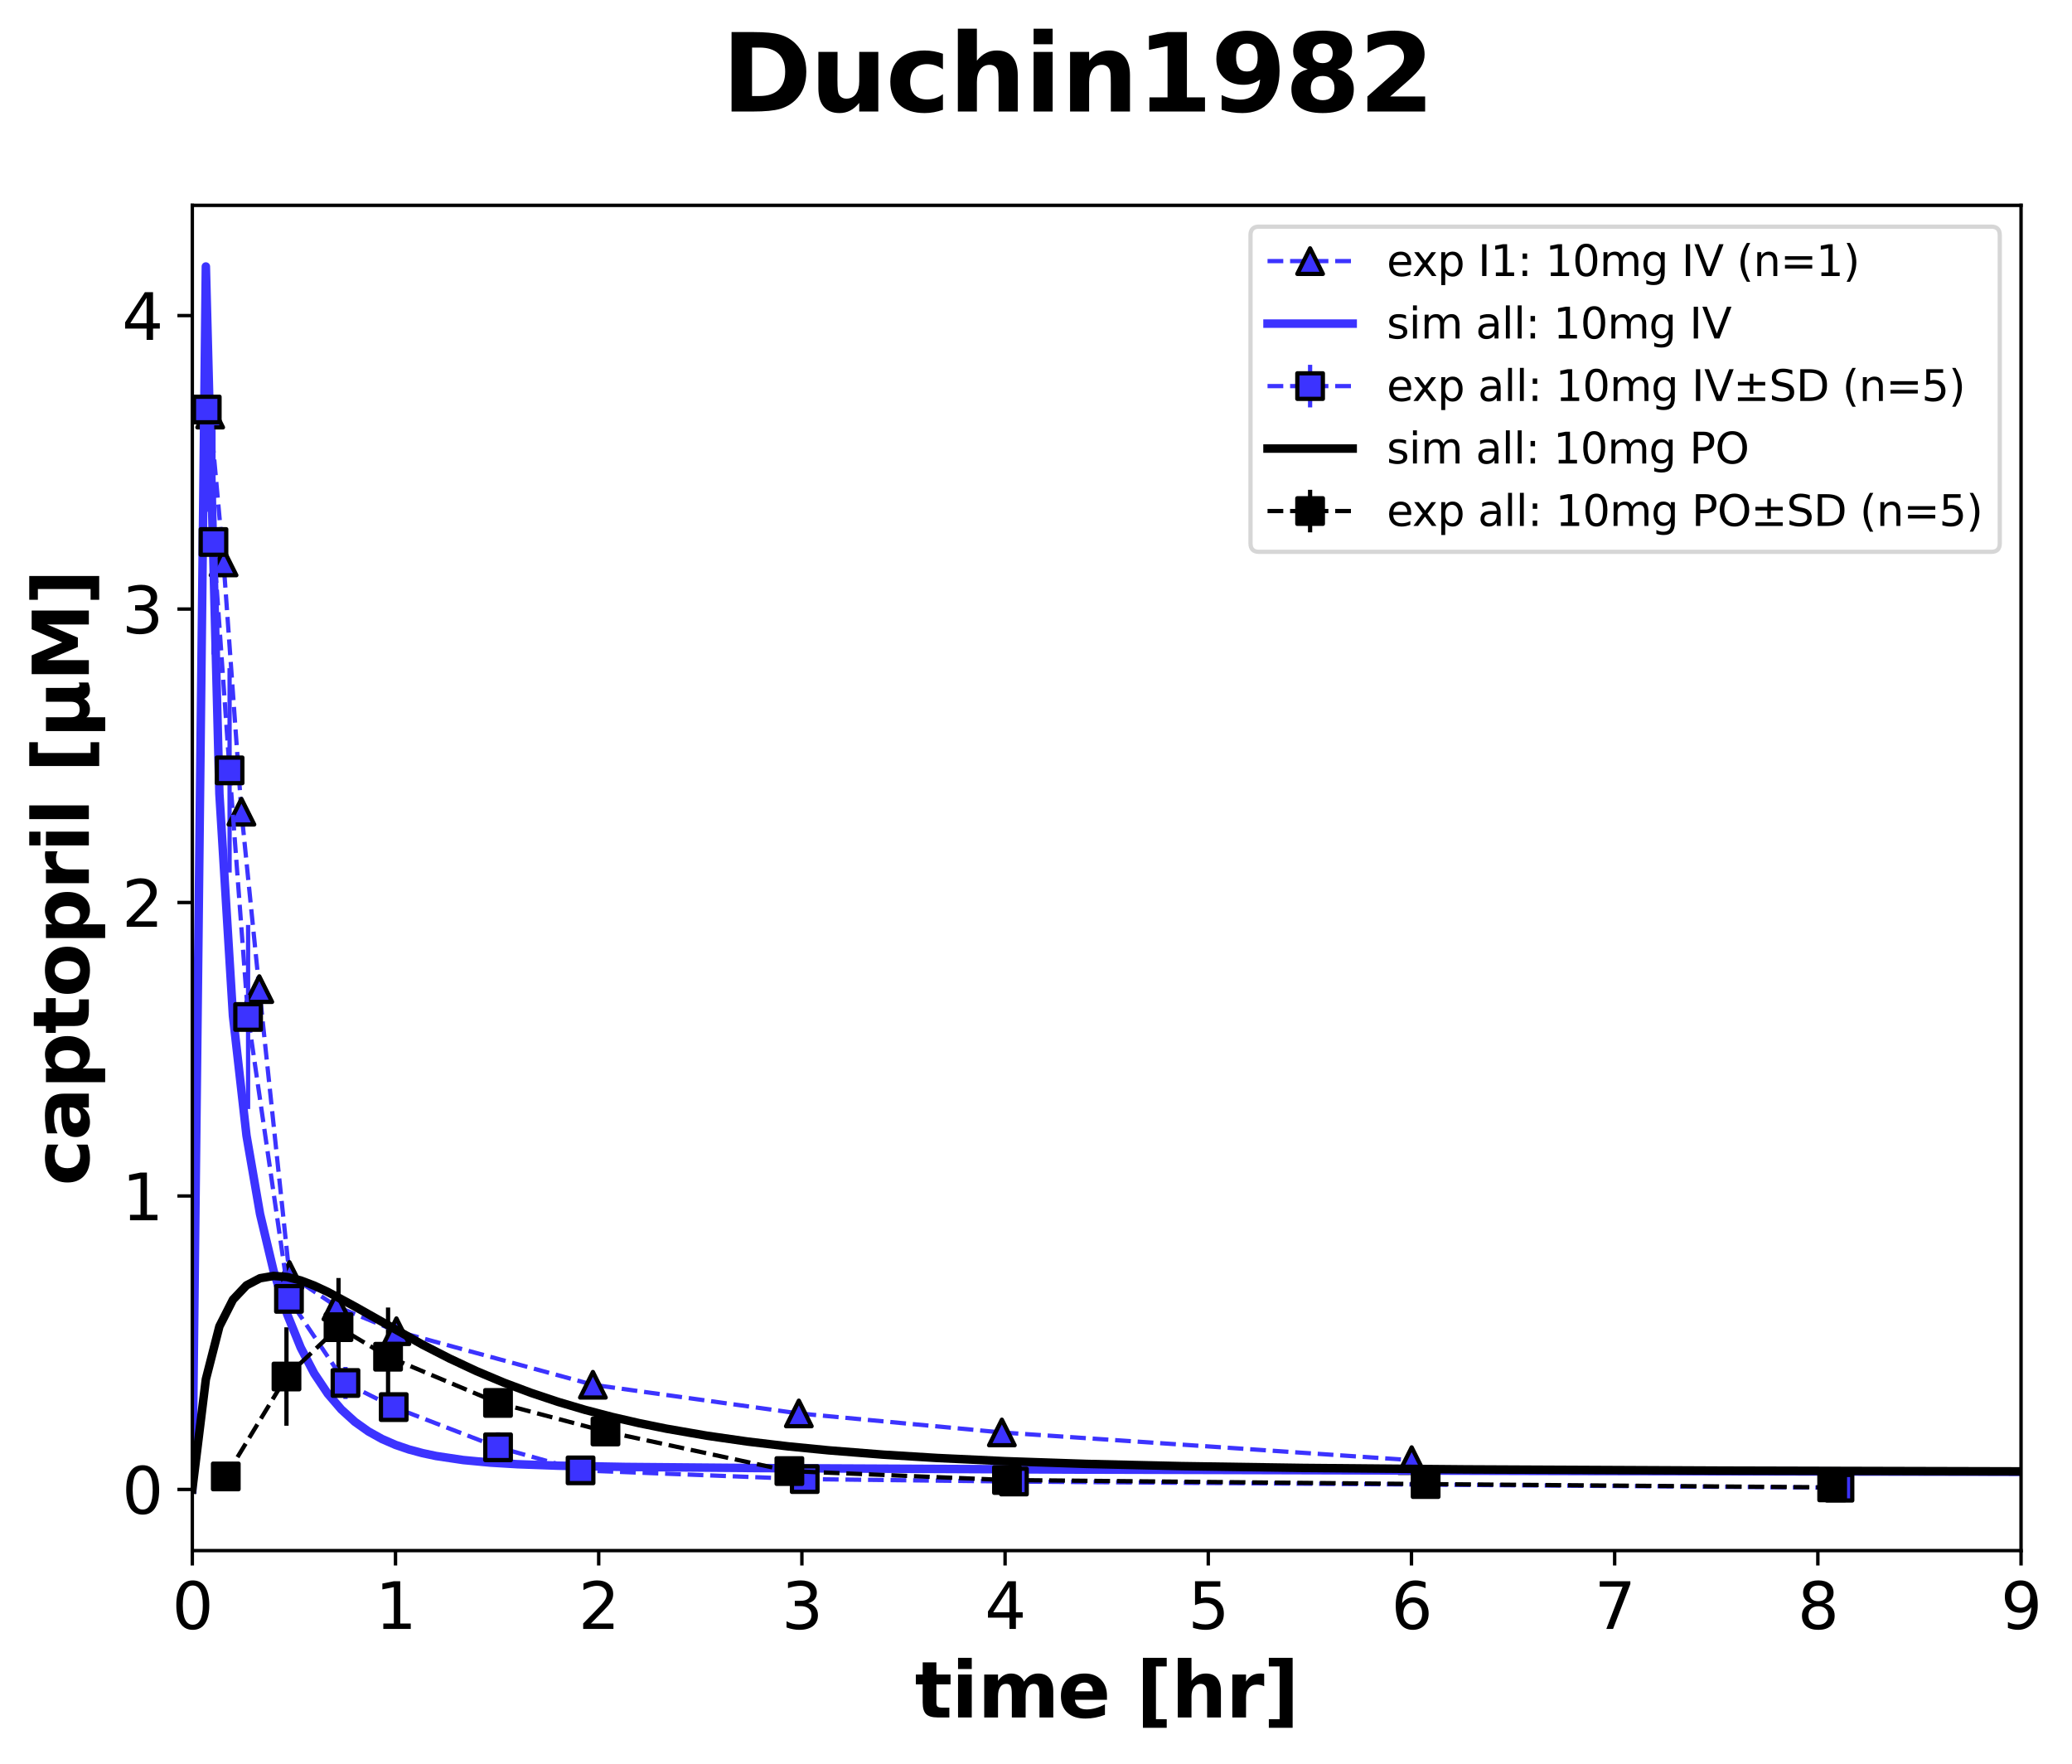 <?xml version="1.0" encoding="utf-8" standalone="no"?>
<!DOCTYPE svg PUBLIC "-//W3C//DTD SVG 1.1//EN"
  "http://www.w3.org/Graphics/SVG/1.1/DTD/svg11.dtd">
<svg xmlns:xlink="http://www.w3.org/1999/xlink" width="486.816pt" height="414.386pt" viewBox="0 0 486.816 414.386" xmlns="http://www.w3.org/2000/svg" version="1.1">
 <defs>
  <style type="text/css">*{stroke-linejoin: round; stroke-linecap: butt}</style>
 </defs>
 <g id="figure_1">
  <g id="patch_1">
   <path d="M 0 414.386 
L 486.816 414.386 
L 486.816 -0 
L 0 -0 
z
" style="fill: #ffffff"/>
  </g>
  <g id="axes_1">
   <g id="patch_2">
    <path d="M 45.184 364.248 
L 474.844 364.248 
L 474.844 48.24 
L 45.184 48.24 
z
" style="fill: #ffffff"/>
   </g>
   <g id="matplotlib.axis_1">
    <g id="xtick_1">
     <g id="line2d_1">
      <defs>
       <path id="m2bcb6dc416" d="M 0 0 
L 0 3.5 
" style="stroke: #000000; stroke-width: 0.8"/>
      </defs>
      <g>
       <use xlink:href="#m2bcb6dc416" x="45.184" y="364.248" style="stroke: #000000; stroke-width: 0.8"/>
      </g>
     </g>
     <g id="text_1">
      <!-- 0 -->
      <g transform="translate(40.412 382.646) scale(0.15 -0.15)">
       <defs>
        <path id="DejaVuSans-30" d="M 2034 4250 
Q 1547 4250 1301 3770 
Q 1056 3291 1056 2328 
Q 1056 1369 1301 889 
Q 1547 409 2034 409 
Q 2525 409 2770 889 
Q 3016 1369 3016 2328 
Q 3016 3291 2770 3770 
Q 2525 4250 2034 4250 
z
M 2034 4750 
Q 2819 4750 3233 4129 
Q 3647 3509 3647 2328 
Q 3647 1150 3233 529 
Q 2819 -91 2034 -91 
Q 1250 -91 836 529 
Q 422 1150 422 2328 
Q 422 3509 836 4129 
Q 1250 4750 2034 4750 
z
" transform="scale(0.016)"/>
       </defs>
       <use xlink:href="#DejaVuSans-30"/>
      </g>
     </g>
    </g>
    <g id="xtick_2">
     <g id="line2d_2">
      <g>
       <use xlink:href="#m2bcb6dc416" x="92.924" y="364.248" style="stroke: #000000; stroke-width: 0.8"/>
      </g>
     </g>
     <g id="text_2">
      <!-- 1 -->
      <g transform="translate(88.152 382.646) scale(0.15 -0.15)">
       <defs>
        <path id="DejaVuSans-31" d="M 794 531 
L 1825 531 
L 1825 4091 
L 703 3866 
L 703 4441 
L 1819 4666 
L 2450 4666 
L 2450 531 
L 3481 531 
L 3481 0 
L 794 0 
L 794 531 
z
" transform="scale(0.016)"/>
       </defs>
       <use xlink:href="#DejaVuSans-31"/>
      </g>
     </g>
    </g>
    <g id="xtick_3">
     <g id="line2d_3">
      <g>
       <use xlink:href="#m2bcb6dc416" x="140.664" y="364.248" style="stroke: #000000; stroke-width: 0.8"/>
      </g>
     </g>
     <g id="text_3">
      <!-- 2 -->
      <g transform="translate(135.892 382.646) scale(0.15 -0.15)">
       <defs>
        <path id="DejaVuSans-32" d="M 1228 531 
L 3431 531 
L 3431 0 
L 469 0 
L 469 531 
Q 828 903 1448 1529 
Q 2069 2156 2228 2338 
Q 2531 2678 2651 2914 
Q 2772 3150 2772 3378 
Q 2772 3750 2511 3984 
Q 2250 4219 1831 4219 
Q 1534 4219 1204 4116 
Q 875 4013 500 3803 
L 500 4441 
Q 881 4594 1212 4672 
Q 1544 4750 1819 4750 
Q 2544 4750 2975 4387 
Q 3406 4025 3406 3419 
Q 3406 3131 3298 2873 
Q 3191 2616 2906 2266 
Q 2828 2175 2409 1742 
Q 1991 1309 1228 531 
z
" transform="scale(0.016)"/>
       </defs>
       <use xlink:href="#DejaVuSans-32"/>
      </g>
     </g>
    </g>
    <g id="xtick_4">
     <g id="line2d_4">
      <g>
       <use xlink:href="#m2bcb6dc416" x="188.404" y="364.248" style="stroke: #000000; stroke-width: 0.8"/>
      </g>
     </g>
     <g id="text_4">
      <!-- 3 -->
      <g transform="translate(183.632 382.646) scale(0.15 -0.15)">
       <defs>
        <path id="DejaVuSans-33" d="M 2597 2516 
Q 3050 2419 3304 2112 
Q 3559 1806 3559 1356 
Q 3559 666 3084 287 
Q 2609 -91 1734 -91 
Q 1441 -91 1130 -33 
Q 819 25 488 141 
L 488 750 
Q 750 597 1062 519 
Q 1375 441 1716 441 
Q 2309 441 2620 675 
Q 2931 909 2931 1356 
Q 2931 1769 2642 2001 
Q 2353 2234 1838 2234 
L 1294 2234 
L 1294 2753 
L 1863 2753 
Q 2328 2753 2575 2939 
Q 2822 3125 2822 3475 
Q 2822 3834 2567 4026 
Q 2313 4219 1838 4219 
Q 1578 4219 1281 4162 
Q 984 4106 628 3988 
L 628 4550 
Q 988 4650 1302 4700 
Q 1616 4750 1894 4750 
Q 2613 4750 3031 4423 
Q 3450 4097 3450 3541 
Q 3450 3153 3228 2886 
Q 3006 2619 2597 2516 
z
" transform="scale(0.016)"/>
       </defs>
       <use xlink:href="#DejaVuSans-33"/>
      </g>
     </g>
    </g>
    <g id="xtick_5">
     <g id="line2d_5">
      <g>
       <use xlink:href="#m2bcb6dc416" x="236.144" y="364.248" style="stroke: #000000; stroke-width: 0.8"/>
      </g>
     </g>
     <g id="text_5">
      <!-- 4 -->
      <g transform="translate(231.372 382.646) scale(0.15 -0.15)">
       <defs>
        <path id="DejaVuSans-34" d="M 2419 4116 
L 825 1625 
L 2419 1625 
L 2419 4116 
z
M 2253 4666 
L 3047 4666 
L 3047 1625 
L 3713 1625 
L 3713 1100 
L 3047 1100 
L 3047 0 
L 2419 0 
L 2419 1100 
L 313 1100 
L 313 1709 
L 2253 4666 
z
" transform="scale(0.016)"/>
       </defs>
       <use xlink:href="#DejaVuSans-34"/>
      </g>
     </g>
    </g>
    <g id="xtick_6">
     <g id="line2d_6">
      <g>
       <use xlink:href="#m2bcb6dc416" x="283.884" y="364.248" style="stroke: #000000; stroke-width: 0.8"/>
      </g>
     </g>
     <g id="text_6">
      <!-- 5 -->
      <g transform="translate(279.112 382.646) scale(0.15 -0.15)">
       <defs>
        <path id="DejaVuSans-35" d="M 691 4666 
L 3169 4666 
L 3169 4134 
L 1269 4134 
L 1269 2991 
Q 1406 3038 1543 3061 
Q 1681 3084 1819 3084 
Q 2600 3084 3056 2656 
Q 3513 2228 3513 1497 
Q 3513 744 3044 326 
Q 2575 -91 1722 -91 
Q 1428 -91 1123 -41 
Q 819 9 494 109 
L 494 744 
Q 775 591 1075 516 
Q 1375 441 1709 441 
Q 2250 441 2565 725 
Q 2881 1009 2881 1497 
Q 2881 1984 2565 2268 
Q 2250 2553 1709 2553 
Q 1456 2553 1204 2497 
Q 953 2441 691 2322 
L 691 4666 
z
" transform="scale(0.016)"/>
       </defs>
       <use xlink:href="#DejaVuSans-35"/>
      </g>
     </g>
    </g>
    <g id="xtick_7">
     <g id="line2d_7">
      <g>
       <use xlink:href="#m2bcb6dc416" x="331.624" y="364.248" style="stroke: #000000; stroke-width: 0.8"/>
      </g>
     </g>
     <g id="text_7">
      <!-- 6 -->
      <g transform="translate(326.852 382.646) scale(0.15 -0.15)">
       <defs>
        <path id="DejaVuSans-36" d="M 2113 2584 
Q 1688 2584 1439 2293 
Q 1191 2003 1191 1497 
Q 1191 994 1439 701 
Q 1688 409 2113 409 
Q 2538 409 2786 701 
Q 3034 994 3034 1497 
Q 3034 2003 2786 2293 
Q 2538 2584 2113 2584 
z
M 3366 4563 
L 3366 3988 
Q 3128 4100 2886 4159 
Q 2644 4219 2406 4219 
Q 1781 4219 1451 3797 
Q 1122 3375 1075 2522 
Q 1259 2794 1537 2939 
Q 1816 3084 2150 3084 
Q 2853 3084 3261 2657 
Q 3669 2231 3669 1497 
Q 3669 778 3244 343 
Q 2819 -91 2113 -91 
Q 1303 -91 875 529 
Q 447 1150 447 2328 
Q 447 3434 972 4092 
Q 1497 4750 2381 4750 
Q 2619 4750 2861 4703 
Q 3103 4656 3366 4563 
z
" transform="scale(0.016)"/>
       </defs>
       <use xlink:href="#DejaVuSans-36"/>
      </g>
     </g>
    </g>
    <g id="xtick_8">
     <g id="line2d_8">
      <g>
       <use xlink:href="#m2bcb6dc416" x="379.364" y="364.248" style="stroke: #000000; stroke-width: 0.8"/>
      </g>
     </g>
     <g id="text_8">
      <!-- 7 -->
      <g transform="translate(374.592 382.646) scale(0.15 -0.15)">
       <defs>
        <path id="DejaVuSans-37" d="M 525 4666 
L 3525 4666 
L 3525 4397 
L 1831 0 
L 1172 0 
L 2766 4134 
L 525 4134 
L 525 4666 
z
" transform="scale(0.016)"/>
       </defs>
       <use xlink:href="#DejaVuSans-37"/>
      </g>
     </g>
    </g>
    <g id="xtick_9">
     <g id="line2d_9">
      <g>
       <use xlink:href="#m2bcb6dc416" x="427.104" y="364.248" style="stroke: #000000; stroke-width: 0.8"/>
      </g>
     </g>
     <g id="text_9">
      <!-- 8 -->
      <g transform="translate(422.332 382.646) scale(0.15 -0.15)">
       <defs>
        <path id="DejaVuSans-38" d="M 2034 2216 
Q 1584 2216 1326 1975 
Q 1069 1734 1069 1313 
Q 1069 891 1326 650 
Q 1584 409 2034 409 
Q 2484 409 2743 651 
Q 3003 894 3003 1313 
Q 3003 1734 2745 1975 
Q 2488 2216 2034 2216 
z
M 1403 2484 
Q 997 2584 770 2862 
Q 544 3141 544 3541 
Q 544 4100 942 4425 
Q 1341 4750 2034 4750 
Q 2731 4750 3128 4425 
Q 3525 4100 3525 3541 
Q 3525 3141 3298 2862 
Q 3072 2584 2669 2484 
Q 3125 2378 3379 2068 
Q 3634 1759 3634 1313 
Q 3634 634 3220 271 
Q 2806 -91 2034 -91 
Q 1263 -91 848 271 
Q 434 634 434 1313 
Q 434 1759 690 2068 
Q 947 2378 1403 2484 
z
M 1172 3481 
Q 1172 3119 1398 2916 
Q 1625 2713 2034 2713 
Q 2441 2713 2670 2916 
Q 2900 3119 2900 3481 
Q 2900 3844 2670 4047 
Q 2441 4250 2034 4250 
Q 1625 4250 1398 4047 
Q 1172 3844 1172 3481 
z
" transform="scale(0.016)"/>
       </defs>
       <use xlink:href="#DejaVuSans-38"/>
      </g>
     </g>
    </g>
    <g id="xtick_10">
     <g id="line2d_10">
      <g>
       <use xlink:href="#m2bcb6dc416" x="474.844" y="364.248" style="stroke: #000000; stroke-width: 0.8"/>
      </g>
     </g>
     <g id="text_10">
      <!-- 9 -->
      <g transform="translate(470.072 382.646) scale(0.15 -0.15)">
       <defs>
        <path id="DejaVuSans-39" d="M 703 97 
L 703 672 
Q 941 559 1184 500 
Q 1428 441 1663 441 
Q 2288 441 2617 861 
Q 2947 1281 2994 2138 
Q 2813 1869 2534 1725 
Q 2256 1581 1919 1581 
Q 1219 1581 811 2004 
Q 403 2428 403 3163 
Q 403 3881 828 4315 
Q 1253 4750 1959 4750 
Q 2769 4750 3195 4129 
Q 3622 3509 3622 2328 
Q 3622 1225 3098 567 
Q 2575 -91 1691 -91 
Q 1453 -91 1209 -44 
Q 966 3 703 97 
z
M 1959 2075 
Q 2384 2075 2632 2365 
Q 2881 2656 2881 3163 
Q 2881 3666 2632 3958 
Q 2384 4250 1959 4250 
Q 1534 4250 1286 3958 
Q 1038 3666 1038 3163 
Q 1038 2656 1286 2365 
Q 1534 2075 1959 2075 
z
" transform="scale(0.016)"/>
       </defs>
       <use xlink:href="#DejaVuSans-39"/>
      </g>
     </g>
    </g>
    <g id="text_11">
     <!-- time [hr] -->
     <g transform="translate(214.94 403.442) scale(0.18 -0.18)">
      <defs>
       <path id="DejaVuSans-Bold-74" d="M 1759 4494 
L 1759 3500 
L 2913 3500 
L 2913 2700 
L 1759 2700 
L 1759 1216 
Q 1759 972 1856 886 
Q 1953 800 2241 800 
L 2816 800 
L 2816 0 
L 1856 0 
Q 1194 0 917 276 
Q 641 553 641 1216 
L 641 2700 
L 84 2700 
L 84 3500 
L 641 3500 
L 641 4494 
L 1759 4494 
z
" transform="scale(0.016)"/>
       <path id="DejaVuSans-Bold-69" d="M 538 3500 
L 1656 3500 
L 1656 0 
L 538 0 
L 538 3500 
z
M 538 4863 
L 1656 4863 
L 1656 3950 
L 538 3950 
L 538 4863 
z
" transform="scale(0.016)"/>
       <path id="DejaVuSans-Bold-6d" d="M 3781 2919 
Q 3994 3244 4286 3414 
Q 4578 3584 4928 3584 
Q 5531 3584 5847 3212 
Q 6163 2841 6163 2131 
L 6163 0 
L 5038 0 
L 5038 1825 
Q 5041 1866 5042 1909 
Q 5044 1953 5044 2034 
Q 5044 2406 4934 2573 
Q 4825 2741 4581 2741 
Q 4263 2741 4089 2478 
Q 3916 2216 3909 1719 
L 3909 0 
L 2784 0 
L 2784 1825 
Q 2784 2406 2684 2573 
Q 2584 2741 2328 2741 
Q 2006 2741 1831 2477 
Q 1656 2213 1656 1722 
L 1656 0 
L 531 0 
L 531 3500 
L 1656 3500 
L 1656 2988 
Q 1863 3284 2130 3434 
Q 2397 3584 2719 3584 
Q 3081 3584 3359 3409 
Q 3638 3234 3781 2919 
z
" transform="scale(0.016)"/>
       <path id="DejaVuSans-Bold-65" d="M 4031 1759 
L 4031 1441 
L 1416 1441 
Q 1456 1047 1700 850 
Q 1944 653 2381 653 
Q 2734 653 3104 758 
Q 3475 863 3866 1075 
L 3866 213 
Q 3469 63 3072 -14 
Q 2675 -91 2278 -91 
Q 1328 -91 801 392 
Q 275 875 275 1747 
Q 275 2603 792 3093 
Q 1309 3584 2216 3584 
Q 3041 3584 3536 3087 
Q 4031 2591 4031 1759 
z
M 2881 2131 
Q 2881 2450 2695 2645 
Q 2509 2841 2209 2841 
Q 1884 2841 1681 2658 
Q 1478 2475 1428 2131 
L 2881 2131 
z
" transform="scale(0.016)"/>
       <path id="DejaVuSans-Bold-20" transform="scale(0.016)"/>
       <path id="DejaVuSans-Bold-5b" d="M 550 4863 
L 2491 4863 
L 2491 4159 
L 1613 4159 
L 1613 -141 
L 2491 -141 
L 2491 -844 
L 550 -844 
L 550 4863 
z
" transform="scale(0.016)"/>
       <path id="DejaVuSans-Bold-68" d="M 4056 2131 
L 4056 0 
L 2931 0 
L 2931 347 
L 2931 1625 
Q 2931 2084 2911 2256 
Q 2891 2428 2841 2509 
Q 2775 2619 2662 2680 
Q 2550 2741 2406 2741 
Q 2056 2741 1856 2470 
Q 1656 2200 1656 1722 
L 1656 0 
L 538 0 
L 538 4863 
L 1656 4863 
L 1656 2988 
Q 1909 3294 2193 3439 
Q 2478 3584 2822 3584 
Q 3428 3584 3742 3212 
Q 4056 2841 4056 2131 
z
" transform="scale(0.016)"/>
       <path id="DejaVuSans-Bold-72" d="M 3138 2547 
Q 2991 2616 2845 2648 
Q 2700 2681 2553 2681 
Q 2122 2681 1889 2404 
Q 1656 2128 1656 1613 
L 1656 0 
L 538 0 
L 538 3500 
L 1656 3500 
L 1656 2925 
Q 1872 3269 2151 3426 
Q 2431 3584 2822 3584 
Q 2878 3584 2943 3579 
Q 3009 3575 3134 3559 
L 3138 2547 
z
" transform="scale(0.016)"/>
       <path id="DejaVuSans-Bold-5d" d="M 2375 -844 
L 434 -844 
L 434 -141 
L 1313 -141 
L 1313 4159 
L 434 4159 
L 434 4863 
L 2375 4863 
L 2375 -844 
z
" transform="scale(0.016)"/>
      </defs>
      <use xlink:href="#DejaVuSans-Bold-74"/>
      <use xlink:href="#DejaVuSans-Bold-69" transform="translate(47.803 0)"/>
      <use xlink:href="#DejaVuSans-Bold-6d" transform="translate(82.08 0)"/>
      <use xlink:href="#DejaVuSans-Bold-65" transform="translate(186.279 0)"/>
      <use xlink:href="#DejaVuSans-Bold-20" transform="translate(254.102 0)"/>
      <use xlink:href="#DejaVuSans-Bold-5b" transform="translate(288.916 0)"/>
      <use xlink:href="#DejaVuSans-Bold-68" transform="translate(334.619 0)"/>
      <use xlink:href="#DejaVuSans-Bold-72" transform="translate(405.811 0)"/>
      <use xlink:href="#DejaVuSans-Bold-5d" transform="translate(455.127 0)"/>
     </g>
    </g>
   </g>
   <g id="matplotlib.axis_2">
    <g id="ytick_1">
     <g id="line2d_11">
      <defs>
       <path id="m7146c25e18" d="M 0 0 
L -3.5 0 
" style="stroke: #000000; stroke-width: 0.8"/>
      </defs>
      <g>
       <use xlink:href="#m7146c25e18" x="45.184" y="349.884" style="stroke: #000000; stroke-width: 0.8"/>
      </g>
     </g>
     <g id="text_12">
      <!-- 0 -->
      <g transform="translate(28.64 355.583) scale(0.15 -0.15)">
       <use xlink:href="#DejaVuSans-30"/>
      </g>
     </g>
    </g>
    <g id="ytick_2">
     <g id="line2d_12">
      <g>
       <use xlink:href="#m7146c25e18" x="45.184" y="280.946" style="stroke: #000000; stroke-width: 0.8"/>
      </g>
     </g>
     <g id="text_13">
      <!-- 1 -->
      <g transform="translate(28.64 286.645) scale(0.15 -0.15)">
       <use xlink:href="#DejaVuSans-31"/>
      </g>
     </g>
    </g>
    <g id="ytick_3">
     <g id="line2d_13">
      <g>
       <use xlink:href="#m7146c25e18" x="45.184" y="212.009" style="stroke: #000000; stroke-width: 0.8"/>
      </g>
     </g>
     <g id="text_14">
      <!-- 2 -->
      <g transform="translate(28.64 217.707) scale(0.15 -0.15)">
       <use xlink:href="#DejaVuSans-32"/>
      </g>
     </g>
    </g>
    <g id="ytick_4">
     <g id="line2d_14">
      <g>
       <use xlink:href="#m7146c25e18" x="45.184" y="143.071" style="stroke: #000000; stroke-width: 0.8"/>
      </g>
     </g>
     <g id="text_15">
      <!-- 3 -->
      <g transform="translate(28.64 148.77) scale(0.15 -0.15)">
       <use xlink:href="#DejaVuSans-33"/>
      </g>
     </g>
    </g>
    <g id="ytick_5">
     <g id="line2d_15">
      <g>
       <use xlink:href="#m7146c25e18" x="45.184" y="74.133" style="stroke: #000000; stroke-width: 0.8"/>
      </g>
     </g>
     <g id="text_16">
      <!-- 4 -->
      <g transform="translate(28.64 79.832) scale(0.15 -0.15)">
       <use xlink:href="#DejaVuSans-34"/>
      </g>
     </g>
    </g>
    <g id="text_17">
     <!-- captopril [µM] -->
     <g transform="translate(20.877 278.569) rotate(-90) scale(0.18 -0.18)">
      <defs>
       <path id="DejaVuSans-Bold-63" d="M 3366 3391 
L 3366 2478 
Q 3138 2634 2908 2709 
Q 2678 2784 2431 2784 
Q 1963 2784 1702 2511 
Q 1441 2238 1441 1747 
Q 1441 1256 1702 982 
Q 1963 709 2431 709 
Q 2694 709 2930 787 
Q 3166 866 3366 1019 
L 3366 103 
Q 3103 6 2833 -42 
Q 2563 -91 2291 -91 
Q 1344 -91 809 395 
Q 275 881 275 1747 
Q 275 2613 809 3098 
Q 1344 3584 2291 3584 
Q 2566 3584 2833 3536 
Q 3100 3488 3366 3391 
z
" transform="scale(0.016)"/>
       <path id="DejaVuSans-Bold-61" d="M 2106 1575 
Q 1756 1575 1579 1456 
Q 1403 1338 1403 1106 
Q 1403 894 1545 773 
Q 1688 653 1941 653 
Q 2256 653 2472 879 
Q 2688 1106 2688 1447 
L 2688 1575 
L 2106 1575 
z
M 3816 1997 
L 3816 0 
L 2688 0 
L 2688 519 
Q 2463 200 2181 54 
Q 1900 -91 1497 -91 
Q 953 -91 614 226 
Q 275 544 275 1050 
Q 275 1666 698 1953 
Q 1122 2241 2028 2241 
L 2688 2241 
L 2688 2328 
Q 2688 2594 2478 2717 
Q 2269 2841 1825 2841 
Q 1466 2841 1156 2769 
Q 847 2697 581 2553 
L 581 3406 
Q 941 3494 1303 3539 
Q 1666 3584 2028 3584 
Q 2975 3584 3395 3211 
Q 3816 2838 3816 1997 
z
" transform="scale(0.016)"/>
       <path id="DejaVuSans-Bold-70" d="M 1656 506 
L 1656 -1331 
L 538 -1331 
L 538 3500 
L 1656 3500 
L 1656 2988 
Q 1888 3294 2169 3439 
Q 2450 3584 2816 3584 
Q 3463 3584 3878 3070 
Q 4294 2556 4294 1747 
Q 4294 938 3878 423 
Q 3463 -91 2816 -91 
Q 2450 -91 2169 54 
Q 1888 200 1656 506 
z
M 2400 2772 
Q 2041 2772 1848 2508 
Q 1656 2244 1656 1747 
Q 1656 1250 1848 986 
Q 2041 722 2400 722 
Q 2759 722 2948 984 
Q 3138 1247 3138 1747 
Q 3138 2247 2948 2509 
Q 2759 2772 2400 2772 
z
" transform="scale(0.016)"/>
       <path id="DejaVuSans-Bold-6f" d="M 2203 2784 
Q 1831 2784 1636 2517 
Q 1441 2250 1441 1747 
Q 1441 1244 1636 976 
Q 1831 709 2203 709 
Q 2569 709 2762 976 
Q 2956 1244 2956 1747 
Q 2956 2250 2762 2517 
Q 2569 2784 2203 2784 
z
M 2203 3584 
Q 3106 3584 3614 3096 
Q 4122 2609 4122 1747 
Q 4122 884 3614 396 
Q 3106 -91 2203 -91 
Q 1297 -91 786 396 
Q 275 884 275 1747 
Q 275 2609 786 3096 
Q 1297 3584 2203 3584 
z
" transform="scale(0.016)"/>
       <path id="DejaVuSans-Bold-6c" d="M 538 4863 
L 1656 4863 
L 1656 0 
L 538 0 
L 538 4863 
z
" transform="scale(0.016)"/>
       <path id="DejaVuSans-Bold-b5" d="M 544 -1338 
L 544 3500 
L 1672 3500 
L 1672 1466 
Q 1672 1103 1828 926 
Q 1984 750 2303 750 
Q 2625 750 2781 926 
Q 2938 1103 2938 1466 
L 2938 3500 
L 4063 3500 
L 4063 1159 
Q 4063 938 4114 850 
Q 4166 763 4288 763 
Q 4344 763 4395 778 
Q 4447 794 4506 831 
L 4506 50 
Q 4341 -22 4195 -56 
Q 4050 -91 3909 -91 
Q 3631 -91 3454 26 
Q 3278 144 3169 403 
Q 3022 156 2811 32 
Q 2600 -91 2322 -91 
Q 2091 -91 1928 -17 
Q 1766 56 1672 206 
L 1672 -1338 
L 544 -1338 
z
" transform="scale(0.016)"/>
       <path id="DejaVuSans-Bold-4d" d="M 588 4666 
L 2119 4666 
L 3181 2169 
L 4250 4666 
L 5778 4666 
L 5778 0 
L 4641 0 
L 4641 3413 
L 3566 897 
L 2803 897 
L 1728 3413 
L 1728 0 
L 588 0 
L 588 4666 
z
" transform="scale(0.016)"/>
      </defs>
      <use xlink:href="#DejaVuSans-Bold-63"/>
      <use xlink:href="#DejaVuSans-Bold-61" transform="translate(59.277 0)"/>
      <use xlink:href="#DejaVuSans-Bold-70" transform="translate(126.758 0)"/>
      <use xlink:href="#DejaVuSans-Bold-74" transform="translate(198.34 0)"/>
      <use xlink:href="#DejaVuSans-Bold-6f" transform="translate(246.143 0)"/>
      <use xlink:href="#DejaVuSans-Bold-70" transform="translate(314.844 0)"/>
      <use xlink:href="#DejaVuSans-Bold-72" transform="translate(386.426 0)"/>
      <use xlink:href="#DejaVuSans-Bold-69" transform="translate(435.742 0)"/>
      <use xlink:href="#DejaVuSans-Bold-6c" transform="translate(470.02 0)"/>
      <use xlink:href="#DejaVuSans-Bold-20" transform="translate(504.297 0)"/>
      <use xlink:href="#DejaVuSans-Bold-5b" transform="translate(539.111 0)"/>
      <use xlink:href="#DejaVuSans-Bold-b5" transform="translate(584.814 0)"/>
      <use xlink:href="#DejaVuSans-Bold-4d" transform="translate(658.398 0)"/>
      <use xlink:href="#DejaVuSans-Bold-5d" transform="translate(757.91 0)"/>
     </g>
    </g>
   </g>
   <g id="LineCollection_1">
    <path d="M 48.577 120.219 
L 48.577 72.175 
" clip-path="url(#pbcfe41d97e)" style="fill: none; stroke: #3c33ff"/>
    <path d="M 50.155 153.741 
L 50.155 100.896 
" clip-path="url(#pbcfe41d97e)" style="fill: none; stroke: #3c33ff"/>
    <path d="M 53.942 204.974 
L 53.942 156.956 
" clip-path="url(#pbcfe41d97e)" style="fill: none; stroke: #3c33ff"/>
    <path d="M 58.288 260.522 
L 58.288 217.28 
" clip-path="url(#pbcfe41d97e)" style="fill: none; stroke: #3c33ff"/>
    <path d="M 67.89 311.222 
L 67.89 299.018 
" clip-path="url(#pbcfe41d97e)" style="fill: none; stroke: #3c33ff"/>
    <path d="M 81.17 328.638 
L 81.17 321.108 
" clip-path="url(#pbcfe41d97e)" style="fill: none; stroke: #3c33ff"/>
    <path d="M 92.502 333.842 
L 92.502 327.24 
" clip-path="url(#pbcfe41d97e)" style="fill: none; stroke: #3c33ff"/>
    <path d="M 117.016 343.514 
L 117.016 336.448 
" clip-path="url(#pbcfe41d97e)" style="fill: none; stroke: #3c33ff"/>
    <path d="M 136.401 346.114 
L 136.401 344.69 
" clip-path="url(#pbcfe41d97e)" style="fill: none; stroke: #3c33ff"/>
    <path d="M 189.068 347.719 
L 189.068 347.186 
" clip-path="url(#pbcfe41d97e)" style="fill: none; stroke: #3c33ff"/>
    <path d="M 238.226 348.462 
L 238.226 347.589 
" clip-path="url(#pbcfe41d97e)" style="fill: none; stroke: #3c33ff"/>
    <path d="M 432.187 349.618 
L 432.187 349.327 
" clip-path="url(#pbcfe41d97e)" style="fill: none; stroke: #3c33ff"/>
   </g>
   <g id="LineCollection_2">
    <path d="M 53.047 348.608 
L 53.047 345.047 
" clip-path="url(#pbcfe41d97e)" style="fill: none; stroke: #000000"/>
    <path d="M 67.307 334.913 
L 67.307 311.799 
" clip-path="url(#pbcfe41d97e)" style="fill: none; stroke: #000000"/>
    <path d="M 79.534 323.316 
L 79.534 300.211 
" clip-path="url(#pbcfe41d97e)" style="fill: none; stroke: #000000"/>
    <path d="M 91.177 330.277 
L 91.177 307.144 
" clip-path="url(#pbcfe41d97e)" style="fill: none; stroke: #000000"/>
    <path d="M 117.008 332.861 
L 117.008 326.265 
" clip-path="url(#pbcfe41d97e)" style="fill: none; stroke: #000000"/>
    <path d="M 142.255 339.325 
L 142.255 333.207 
" clip-path="url(#pbcfe41d97e)" style="fill: none; stroke: #000000"/>
    <path d="M 185.463 346.207 
L 185.463 344.925 
" clip-path="url(#pbcfe41d97e)" style="fill: none; stroke: #000000"/>
    <path d="M 236.584 348.007 
L 236.584 347.328 
" clip-path="url(#pbcfe41d97e)" style="fill: none; stroke: #000000"/>
    <path d="M 334.952 348.91 
L 334.952 348.328 
" clip-path="url(#pbcfe41d97e)" style="fill: none; stroke: #000000"/>
    <path d="M 430.467 349.785 
L 430.467 349.009 
" clip-path="url(#pbcfe41d97e)" style="fill: none; stroke: #000000"/>
   </g>
   <g id="line2d_16">
    <path d="M 49.381 97.397 
L 52.529 132.126 
L 56.726 190.679 
L 60.923 232.351 
L 68 299.504 
L 79.046 306.896 
L 93.141 312.715 
L 139.301 325.291 
L 187.686 332.027 
L 235.387 336.498 
L 331.671 343.002 
" clip-path="url(#pbcfe41d97e)" style="fill: none; stroke-dasharray: 3.7,1.6; stroke-dashoffset: 0; stroke: #3c33ff"/>
    <defs>
     <path id="m3d6fd3884a" d="M 0 -3 
L -3 3 
L 3 3 
z
" style="stroke: #000000; stroke-linejoin: miter"/>
    </defs>
    <g clip-path="url(#pbcfe41d97e)">
     <use xlink:href="#m3d6fd3884a" x="49.381" y="97.397" style="fill: #3c33ff; stroke: #000000; stroke-linejoin: miter"/>
     <use xlink:href="#m3d6fd3884a" x="52.529" y="132.126" style="fill: #3c33ff; stroke: #000000; stroke-linejoin: miter"/>
     <use xlink:href="#m3d6fd3884a" x="56.726" y="190.679" style="fill: #3c33ff; stroke: #000000; stroke-linejoin: miter"/>
     <use xlink:href="#m3d6fd3884a" x="60.923" y="232.351" style="fill: #3c33ff; stroke: #000000; stroke-linejoin: miter"/>
     <use xlink:href="#m3d6fd3884a" x="68" y="299.504" style="fill: #3c33ff; stroke: #000000; stroke-linejoin: miter"/>
     <use xlink:href="#m3d6fd3884a" x="79.046" y="306.896" style="fill: #3c33ff; stroke: #000000; stroke-linejoin: miter"/>
     <use xlink:href="#m3d6fd3884a" x="93.141" y="312.715" style="fill: #3c33ff; stroke: #000000; stroke-linejoin: miter"/>
     <use xlink:href="#m3d6fd3884a" x="139.301" y="325.291" style="fill: #3c33ff; stroke: #000000; stroke-linejoin: miter"/>
     <use xlink:href="#m3d6fd3884a" x="187.686" y="332.027" style="fill: #3c33ff; stroke: #000000; stroke-linejoin: miter"/>
     <use xlink:href="#m3d6fd3884a" x="235.387" y="336.498" style="fill: #3c33ff; stroke: #000000; stroke-linejoin: miter"/>
     <use xlink:href="#m3d6fd3884a" x="331.671" y="343.002" style="fill: #3c33ff; stroke: #000000; stroke-linejoin: miter"/>
    </g>
   </g>
   <g id="line2d_17">
    <path d="M 45.184 349.884 
L 48.367 62.604 
L 51.549 186.473 
L 54.732 238.617 
L 57.915 266.761 
L 61.097 285.183 
L 64.28 298.556 
L 67.463 308.706 
L 70.645 316.545 
L 73.828 322.639 
L 77.011 327.389 
L 80.193 331.096 
L 83.376 333.992 
L 86.559 336.256 
L 89.741 338.027 
L 92.924 339.414 
L 96.107 340.502 
L 99.289 341.356 
L 102.472 342.028 
L 108.837 342.978 
L 115.203 343.576 
L 121.568 343.959 
L 131.116 344.306 
L 147.029 344.599 
L 178.856 344.869 
L 252.057 345.216 
L 372.999 345.554 
L 478.027 345.747 
L 478.027 345.747 
" clip-path="url(#pbcfe41d97e)" style="fill: none; stroke: #3c33ff; stroke-width: 2; stroke-linecap: square"/>
   </g>
   <g id="line2d_18">
    <path d="M 48.577 96.197 
L 50.155 127.318 
L 53.942 180.965 
L 58.288 238.901 
L 67.89 305.12 
L 81.17 324.873 
L 92.502 330.541 
L 117.016 339.981 
L 136.401 345.402 
L 189.068 347.452 
L 238.226 348.026 
L 432.187 349.473 
" clip-path="url(#pbcfe41d97e)" style="fill: none; stroke-dasharray: 3.7,1.6; stroke-dashoffset: 0; stroke: #3c33ff"/>
    <defs>
     <path id="m99b886ecd1" d="M -3 3 
L 3 3 
L 3 -3 
L -3 -3 
z
" style="stroke: #000000; stroke-linejoin: miter"/>
    </defs>
    <g clip-path="url(#pbcfe41d97e)">
     <use xlink:href="#m99b886ecd1" x="48.577" y="96.197" style="fill: #3c33ff; stroke: #000000; stroke-linejoin: miter"/>
     <use xlink:href="#m99b886ecd1" x="50.155" y="127.318" style="fill: #3c33ff; stroke: #000000; stroke-linejoin: miter"/>
     <use xlink:href="#m99b886ecd1" x="53.942" y="180.965" style="fill: #3c33ff; stroke: #000000; stroke-linejoin: miter"/>
     <use xlink:href="#m99b886ecd1" x="58.288" y="238.901" style="fill: #3c33ff; stroke: #000000; stroke-linejoin: miter"/>
     <use xlink:href="#m99b886ecd1" x="67.89" y="305.12" style="fill: #3c33ff; stroke: #000000; stroke-linejoin: miter"/>
     <use xlink:href="#m99b886ecd1" x="81.17" y="324.873" style="fill: #3c33ff; stroke: #000000; stroke-linejoin: miter"/>
     <use xlink:href="#m99b886ecd1" x="92.502" y="330.541" style="fill: #3c33ff; stroke: #000000; stroke-linejoin: miter"/>
     <use xlink:href="#m99b886ecd1" x="117.016" y="339.981" style="fill: #3c33ff; stroke: #000000; stroke-linejoin: miter"/>
     <use xlink:href="#m99b886ecd1" x="136.401" y="345.402" style="fill: #3c33ff; stroke: #000000; stroke-linejoin: miter"/>
     <use xlink:href="#m99b886ecd1" x="189.068" y="347.452" style="fill: #3c33ff; stroke: #000000; stroke-linejoin: miter"/>
     <use xlink:href="#m99b886ecd1" x="238.226" y="348.026" style="fill: #3c33ff; stroke: #000000; stroke-linejoin: miter"/>
     <use xlink:href="#m99b886ecd1" x="432.187" y="349.473" style="fill: #3c33ff; stroke: #000000; stroke-linejoin: miter"/>
    </g>
   </g>
   <g id="line2d_19">
    <path d="M 45.184 349.884 
L 48.367 324.005 
L 51.549 311.571 
L 54.732 305.302 
L 57.915 301.938 
L 61.097 300.269 
L 64.28 299.727 
L 67.463 299.977 
L 70.645 300.791 
L 73.828 302.002 
L 77.011 303.485 
L 83.376 306.912 
L 99.289 315.883 
L 105.655 319.143 
L 112.02 322.117 
L 118.385 324.794 
L 124.751 327.186 
L 131.116 329.31 
L 137.481 331.192 
L 143.847 332.854 
L 150.212 334.32 
L 156.577 335.612 
L 166.125 337.267 
L 175.673 338.636 
L 185.221 339.768 
L 194.769 340.704 
L 207.5 341.709 
L 220.231 342.493 
L 236.144 343.238 
L 255.24 343.883 
L 277.519 344.401 
L 306.163 344.83 
L 344.355 345.171 
L 404.825 345.458 
L 478.027 345.648 
L 478.027 345.648 
" clip-path="url(#pbcfe41d97e)" style="fill: none; stroke: #000000; stroke-width: 2; stroke-linecap: square"/>
   </g>
   <g id="line2d_20">
    <path d="M 53.047 346.827 
L 67.307 323.356 
L 79.534 311.763 
L 91.177 318.711 
L 117.008 329.563 
L 142.255 336.266 
L 185.463 345.566 
L 236.584 347.668 
L 334.952 348.619 
L 430.467 349.397 
" clip-path="url(#pbcfe41d97e)" style="fill: none; stroke-dasharray: 3.7,1.6; stroke-dashoffset: 0; stroke: #000000"/>
    <defs>
     <path id="m0a6bcc1176" d="M -3 3 
L 3 3 
L 3 -3 
L -3 -3 
z
" style="stroke: #000000; stroke-linejoin: miter"/>
    </defs>
    <g clip-path="url(#pbcfe41d97e)">
     <use xlink:href="#m0a6bcc1176" x="53.047" y="346.827" style="stroke: #000000; stroke-linejoin: miter"/>
     <use xlink:href="#m0a6bcc1176" x="67.307" y="323.356" style="stroke: #000000; stroke-linejoin: miter"/>
     <use xlink:href="#m0a6bcc1176" x="79.534" y="311.763" style="stroke: #000000; stroke-linejoin: miter"/>
     <use xlink:href="#m0a6bcc1176" x="91.177" y="318.711" style="stroke: #000000; stroke-linejoin: miter"/>
     <use xlink:href="#m0a6bcc1176" x="117.008" y="329.563" style="stroke: #000000; stroke-linejoin: miter"/>
     <use xlink:href="#m0a6bcc1176" x="142.255" y="336.266" style="stroke: #000000; stroke-linejoin: miter"/>
     <use xlink:href="#m0a6bcc1176" x="185.463" y="345.566" style="stroke: #000000; stroke-linejoin: miter"/>
     <use xlink:href="#m0a6bcc1176" x="236.584" y="347.668" style="stroke: #000000; stroke-linejoin: miter"/>
     <use xlink:href="#m0a6bcc1176" x="334.952" y="348.619" style="stroke: #000000; stroke-linejoin: miter"/>
     <use xlink:href="#m0a6bcc1176" x="430.467" y="349.397" style="stroke: #000000; stroke-linejoin: miter"/>
    </g>
   </g>
   <g id="patch_3">
    <path d="M 45.184 364.248 
L 45.184 48.24 
" style="fill: none; stroke: #000000; stroke-width: 0.8; stroke-linejoin: miter; stroke-linecap: square"/>
   </g>
   <g id="patch_4">
    <path d="M 474.844 364.248 
L 474.844 48.24 
" style="fill: none; stroke: #000000; stroke-width: 0.8; stroke-linejoin: miter; stroke-linecap: square"/>
   </g>
   <g id="patch_5">
    <path d="M 45.184 364.248 
L 474.844 364.248 
" style="fill: none; stroke: #000000; stroke-width: 0.8; stroke-linejoin: miter; stroke-linecap: square"/>
   </g>
   <g id="patch_6">
    <path d="M 45.184 48.24 
L 474.844 48.24 
" style="fill: none; stroke: #000000; stroke-width: 0.8; stroke-linejoin: miter; stroke-linecap: square"/>
   </g>
   <g id="legend_1">
    <g id="patch_7">
     <path d="M 295.807 129.631 
L 467.844 129.631 
Q 469.844 129.631 469.844 127.631 
L 469.844 55.24 
Q 469.844 53.24 467.844 53.24 
L 295.807 53.24 
Q 293.807 53.24 293.807 55.24 
L 293.807 127.631 
Q 293.807 129.631 295.807 129.631 
z
" style="fill: #ffffff; opacity: 0.8; stroke: #cccccc; stroke-linejoin: miter"/>
    </g>
    <g id="line2d_21">
     <path d="M 297.807 61.338 
L 317.807 61.338 
" style="fill: none; stroke-dasharray: 3.7,1.6; stroke-dashoffset: 0; stroke: #3c33ff"/>
    </g>
    <g id="line2d_22">
     <g>
      <use xlink:href="#m3d6fd3884a" x="307.807" y="61.338" style="fill: #3c33ff; stroke: #000000; stroke-linejoin: miter"/>
     </g>
    </g>
    <g id="text_18">
     <!-- exp I1: 10mg IV (n=1) -->
     <g transform="translate(325.807 64.838) scale(0.1 -0.1)">
      <defs>
       <path id="DejaVuSans-65" d="M 3597 1894 
L 3597 1613 
L 953 1613 
Q 991 1019 1311 708 
Q 1631 397 2203 397 
Q 2534 397 2845 478 
Q 3156 559 3463 722 
L 3463 178 
Q 3153 47 2828 -22 
Q 2503 -91 2169 -91 
Q 1331 -91 842 396 
Q 353 884 353 1716 
Q 353 2575 817 3079 
Q 1281 3584 2069 3584 
Q 2775 3584 3186 3129 
Q 3597 2675 3597 1894 
z
M 3022 2063 
Q 3016 2534 2758 2815 
Q 2500 3097 2075 3097 
Q 1594 3097 1305 2825 
Q 1016 2553 972 2059 
L 3022 2063 
z
" transform="scale(0.016)"/>
       <path id="DejaVuSans-78" d="M 3513 3500 
L 2247 1797 
L 3578 0 
L 2900 0 
L 1881 1375 
L 863 0 
L 184 0 
L 1544 1831 
L 300 3500 
L 978 3500 
L 1906 2253 
L 2834 3500 
L 3513 3500 
z
" transform="scale(0.016)"/>
       <path id="DejaVuSans-70" d="M 1159 525 
L 1159 -1331 
L 581 -1331 
L 581 3500 
L 1159 3500 
L 1159 2969 
Q 1341 3281 1617 3432 
Q 1894 3584 2278 3584 
Q 2916 3584 3314 3078 
Q 3713 2572 3713 1747 
Q 3713 922 3314 415 
Q 2916 -91 2278 -91 
Q 1894 -91 1617 61 
Q 1341 213 1159 525 
z
M 3116 1747 
Q 3116 2381 2855 2742 
Q 2594 3103 2138 3103 
Q 1681 3103 1420 2742 
Q 1159 2381 1159 1747 
Q 1159 1113 1420 752 
Q 1681 391 2138 391 
Q 2594 391 2855 752 
Q 3116 1113 3116 1747 
z
" transform="scale(0.016)"/>
       <path id="DejaVuSans-20" transform="scale(0.016)"/>
       <path id="DejaVuSans-49" d="M 628 4666 
L 1259 4666 
L 1259 0 
L 628 0 
L 628 4666 
z
" transform="scale(0.016)"/>
       <path id="DejaVuSans-3a" d="M 750 794 
L 1409 794 
L 1409 0 
L 750 0 
L 750 794 
z
M 750 3309 
L 1409 3309 
L 1409 2516 
L 750 2516 
L 750 3309 
z
" transform="scale(0.016)"/>
       <path id="DejaVuSans-6d" d="M 3328 2828 
Q 3544 3216 3844 3400 
Q 4144 3584 4550 3584 
Q 5097 3584 5394 3201 
Q 5691 2819 5691 2113 
L 5691 0 
L 5113 0 
L 5113 2094 
Q 5113 2597 4934 2840 
Q 4756 3084 4391 3084 
Q 3944 3084 3684 2787 
Q 3425 2491 3425 1978 
L 3425 0 
L 2847 0 
L 2847 2094 
Q 2847 2600 2669 2842 
Q 2491 3084 2119 3084 
Q 1678 3084 1418 2786 
Q 1159 2488 1159 1978 
L 1159 0 
L 581 0 
L 581 3500 
L 1159 3500 
L 1159 2956 
Q 1356 3278 1631 3431 
Q 1906 3584 2284 3584 
Q 2666 3584 2933 3390 
Q 3200 3197 3328 2828 
z
" transform="scale(0.016)"/>
       <path id="DejaVuSans-67" d="M 2906 1791 
Q 2906 2416 2648 2759 
Q 2391 3103 1925 3103 
Q 1463 3103 1205 2759 
Q 947 2416 947 1791 
Q 947 1169 1205 825 
Q 1463 481 1925 481 
Q 2391 481 2648 825 
Q 2906 1169 2906 1791 
z
M 3481 434 
Q 3481 -459 3084 -895 
Q 2688 -1331 1869 -1331 
Q 1566 -1331 1297 -1286 
Q 1028 -1241 775 -1147 
L 775 -588 
Q 1028 -725 1275 -790 
Q 1522 -856 1778 -856 
Q 2344 -856 2625 -561 
Q 2906 -266 2906 331 
L 2906 616 
Q 2728 306 2450 153 
Q 2172 0 1784 0 
Q 1141 0 747 490 
Q 353 981 353 1791 
Q 353 2603 747 3093 
Q 1141 3584 1784 3584 
Q 2172 3584 2450 3431 
Q 2728 3278 2906 2969 
L 2906 3500 
L 3481 3500 
L 3481 434 
z
" transform="scale(0.016)"/>
       <path id="DejaVuSans-56" d="M 1831 0 
L 50 4666 
L 709 4666 
L 2188 738 
L 3669 4666 
L 4325 4666 
L 2547 0 
L 1831 0 
z
" transform="scale(0.016)"/>
       <path id="DejaVuSans-28" d="M 1984 4856 
Q 1566 4138 1362 3434 
Q 1159 2731 1159 2009 
Q 1159 1288 1364 580 
Q 1569 -128 1984 -844 
L 1484 -844 
Q 1016 -109 783 600 
Q 550 1309 550 2009 
Q 550 2706 781 3412 
Q 1013 4119 1484 4856 
L 1984 4856 
z
" transform="scale(0.016)"/>
       <path id="DejaVuSans-6e" d="M 3513 2113 
L 3513 0 
L 2938 0 
L 2938 2094 
Q 2938 2591 2744 2837 
Q 2550 3084 2163 3084 
Q 1697 3084 1428 2787 
Q 1159 2491 1159 1978 
L 1159 0 
L 581 0 
L 581 3500 
L 1159 3500 
L 1159 2956 
Q 1366 3272 1645 3428 
Q 1925 3584 2291 3584 
Q 2894 3584 3203 3211 
Q 3513 2838 3513 2113 
z
" transform="scale(0.016)"/>
       <path id="DejaVuSans-3d" d="M 678 2906 
L 4684 2906 
L 4684 2381 
L 678 2381 
L 678 2906 
z
M 678 1631 
L 4684 1631 
L 4684 1100 
L 678 1100 
L 678 1631 
z
" transform="scale(0.016)"/>
       <path id="DejaVuSans-29" d="M 513 4856 
L 1013 4856 
Q 1481 4119 1714 3412 
Q 1947 2706 1947 2009 
Q 1947 1309 1714 600 
Q 1481 -109 1013 -844 
L 513 -844 
Q 928 -128 1133 580 
Q 1338 1288 1338 2009 
Q 1338 2731 1133 3434 
Q 928 4138 513 4856 
z
" transform="scale(0.016)"/>
      </defs>
      <use xlink:href="#DejaVuSans-65"/>
      <use xlink:href="#DejaVuSans-78" transform="translate(59.773 0)"/>
      <use xlink:href="#DejaVuSans-70" transform="translate(118.953 0)"/>
      <use xlink:href="#DejaVuSans-20" transform="translate(182.43 0)"/>
      <use xlink:href="#DejaVuSans-49" transform="translate(214.217 0)"/>
      <use xlink:href="#DejaVuSans-31" transform="translate(243.709 0)"/>
      <use xlink:href="#DejaVuSans-3a" transform="translate(307.332 0)"/>
      <use xlink:href="#DejaVuSans-20" transform="translate(341.023 0)"/>
      <use xlink:href="#DejaVuSans-31" transform="translate(372.811 0)"/>
      <use xlink:href="#DejaVuSans-30" transform="translate(436.434 0)"/>
      <use xlink:href="#DejaVuSans-6d" transform="translate(500.057 0)"/>
      <use xlink:href="#DejaVuSans-67" transform="translate(597.469 0)"/>
      <use xlink:href="#DejaVuSans-20" transform="translate(660.945 0)"/>
      <use xlink:href="#DejaVuSans-49" transform="translate(692.732 0)"/>
      <use xlink:href="#DejaVuSans-56" transform="translate(722.225 0)"/>
      <use xlink:href="#DejaVuSans-20" transform="translate(790.633 0)"/>
      <use xlink:href="#DejaVuSans-28" transform="translate(822.42 0)"/>
      <use xlink:href="#DejaVuSans-6e" transform="translate(861.434 0)"/>
      <use xlink:href="#DejaVuSans-3d" transform="translate(924.812 0)"/>
      <use xlink:href="#DejaVuSans-31" transform="translate(1008.602 0)"/>
      <use xlink:href="#DejaVuSans-29" transform="translate(1072.225 0)"/>
     </g>
    </g>
    <g id="line2d_23">
     <path d="M 297.807 76.017 
L 317.807 76.017 
" style="fill: none; stroke: #3c33ff; stroke-width: 2; stroke-linecap: square"/>
    </g>
    <g id="line2d_24"/>
    <g id="text_19">
     <!-- sim all: 10mg IV -->
     <g transform="translate(325.807 79.517) scale(0.1 -0.1)">
      <defs>
       <path id="DejaVuSans-73" d="M 2834 3397 
L 2834 2853 
Q 2591 2978 2328 3040 
Q 2066 3103 1784 3103 
Q 1356 3103 1142 2972 
Q 928 2841 928 2578 
Q 928 2378 1081 2264 
Q 1234 2150 1697 2047 
L 1894 2003 
Q 2506 1872 2764 1633 
Q 3022 1394 3022 966 
Q 3022 478 2636 193 
Q 2250 -91 1575 -91 
Q 1294 -91 989 -36 
Q 684 19 347 128 
L 347 722 
Q 666 556 975 473 
Q 1284 391 1588 391 
Q 1994 391 2212 530 
Q 2431 669 2431 922 
Q 2431 1156 2273 1281 
Q 2116 1406 1581 1522 
L 1381 1569 
Q 847 1681 609 1914 
Q 372 2147 372 2553 
Q 372 3047 722 3315 
Q 1072 3584 1716 3584 
Q 2034 3584 2315 3537 
Q 2597 3491 2834 3397 
z
" transform="scale(0.016)"/>
       <path id="DejaVuSans-69" d="M 603 3500 
L 1178 3500 
L 1178 0 
L 603 0 
L 603 3500 
z
M 603 4863 
L 1178 4863 
L 1178 4134 
L 603 4134 
L 603 4863 
z
" transform="scale(0.016)"/>
       <path id="DejaVuSans-61" d="M 2194 1759 
Q 1497 1759 1228 1600 
Q 959 1441 959 1056 
Q 959 750 1161 570 
Q 1363 391 1709 391 
Q 2188 391 2477 730 
Q 2766 1069 2766 1631 
L 2766 1759 
L 2194 1759 
z
M 3341 1997 
L 3341 0 
L 2766 0 
L 2766 531 
Q 2569 213 2275 61 
Q 1981 -91 1556 -91 
Q 1019 -91 701 211 
Q 384 513 384 1019 
Q 384 1609 779 1909 
Q 1175 2209 1959 2209 
L 2766 2209 
L 2766 2266 
Q 2766 2663 2505 2880 
Q 2244 3097 1772 3097 
Q 1472 3097 1187 3025 
Q 903 2953 641 2809 
L 641 3341 
Q 956 3463 1253 3523 
Q 1550 3584 1831 3584 
Q 2591 3584 2966 3190 
Q 3341 2797 3341 1997 
z
" transform="scale(0.016)"/>
       <path id="DejaVuSans-6c" d="M 603 4863 
L 1178 4863 
L 1178 0 
L 603 0 
L 603 4863 
z
" transform="scale(0.016)"/>
      </defs>
      <use xlink:href="#DejaVuSans-73"/>
      <use xlink:href="#DejaVuSans-69" transform="translate(52.1 0)"/>
      <use xlink:href="#DejaVuSans-6d" transform="translate(79.883 0)"/>
      <use xlink:href="#DejaVuSans-20" transform="translate(177.295 0)"/>
      <use xlink:href="#DejaVuSans-61" transform="translate(209.082 0)"/>
      <use xlink:href="#DejaVuSans-6c" transform="translate(270.361 0)"/>
      <use xlink:href="#DejaVuSans-6c" transform="translate(298.145 0)"/>
      <use xlink:href="#DejaVuSans-3a" transform="translate(325.928 0)"/>
      <use xlink:href="#DejaVuSans-20" transform="translate(359.619 0)"/>
      <use xlink:href="#DejaVuSans-31" transform="translate(391.406 0)"/>
      <use xlink:href="#DejaVuSans-30" transform="translate(455.029 0)"/>
      <use xlink:href="#DejaVuSans-6d" transform="translate(518.652 0)"/>
      <use xlink:href="#DejaVuSans-67" transform="translate(616.064 0)"/>
      <use xlink:href="#DejaVuSans-20" transform="translate(679.541 0)"/>
      <use xlink:href="#DejaVuSans-49" transform="translate(711.328 0)"/>
      <use xlink:href="#DejaVuSans-56" transform="translate(740.82 0)"/>
     </g>
    </g>
    <g id="LineCollection_3">
     <path d="M 307.807 95.695 
L 307.807 85.695 
" style="fill: none; stroke: #3c33ff"/>
    </g>
    <g id="line2d_25">
     <path d="M 297.807 90.695 
L 317.807 90.695 
" style="fill: none; stroke-dasharray: 3.7,1.6; stroke-dashoffset: 0; stroke: #3c33ff"/>
    </g>
    <g id="line2d_26">
     <g>
      <use xlink:href="#m99b886ecd1" x="307.807" y="90.695" style="fill: #3c33ff; stroke: #000000; stroke-linejoin: miter"/>
     </g>
    </g>
    <g id="text_20">
     <!-- exp all: 10mg IV±SD (n=5) -->
     <g transform="translate(325.807 94.195) scale(0.1 -0.1)">
      <defs>
       <path id="DejaVuSans-b1" d="M 2944 4013 
L 2944 2803 
L 4684 2803 
L 4684 2272 
L 2944 2272 
L 2944 1063 
L 2419 1063 
L 2419 2272 
L 678 2272 
L 678 2803 
L 2419 2803 
L 2419 4013 
L 2944 4013 
z
M 678 531 
L 4684 531 
L 4684 0 
L 678 0 
L 678 531 
z
" transform="scale(0.016)"/>
       <path id="DejaVuSans-53" d="M 3425 4513 
L 3425 3897 
Q 3066 4069 2747 4153 
Q 2428 4238 2131 4238 
Q 1616 4238 1336 4038 
Q 1056 3838 1056 3469 
Q 1056 3159 1242 3001 
Q 1428 2844 1947 2747 
L 2328 2669 
Q 3034 2534 3370 2195 
Q 3706 1856 3706 1288 
Q 3706 609 3251 259 
Q 2797 -91 1919 -91 
Q 1588 -91 1214 -16 
Q 841 59 441 206 
L 441 856 
Q 825 641 1194 531 
Q 1563 422 1919 422 
Q 2459 422 2753 634 
Q 3047 847 3047 1241 
Q 3047 1584 2836 1778 
Q 2625 1972 2144 2069 
L 1759 2144 
Q 1053 2284 737 2584 
Q 422 2884 422 3419 
Q 422 4038 858 4394 
Q 1294 4750 2059 4750 
Q 2388 4750 2728 4690 
Q 3069 4631 3425 4513 
z
" transform="scale(0.016)"/>
       <path id="DejaVuSans-44" d="M 1259 4147 
L 1259 519 
L 2022 519 
Q 2988 519 3436 956 
Q 3884 1394 3884 2338 
Q 3884 3275 3436 3711 
Q 2988 4147 2022 4147 
L 1259 4147 
z
M 628 4666 
L 1925 4666 
Q 3281 4666 3915 4102 
Q 4550 3538 4550 2338 
Q 4550 1131 3912 565 
Q 3275 0 1925 0 
L 628 0 
L 628 4666 
z
" transform="scale(0.016)"/>
      </defs>
      <use xlink:href="#DejaVuSans-65"/>
      <use xlink:href="#DejaVuSans-78" transform="translate(59.773 0)"/>
      <use xlink:href="#DejaVuSans-70" transform="translate(118.953 0)"/>
      <use xlink:href="#DejaVuSans-20" transform="translate(182.43 0)"/>
      <use xlink:href="#DejaVuSans-61" transform="translate(214.217 0)"/>
      <use xlink:href="#DejaVuSans-6c" transform="translate(275.496 0)"/>
      <use xlink:href="#DejaVuSans-6c" transform="translate(303.279 0)"/>
      <use xlink:href="#DejaVuSans-3a" transform="translate(331.062 0)"/>
      <use xlink:href="#DejaVuSans-20" transform="translate(364.754 0)"/>
      <use xlink:href="#DejaVuSans-31" transform="translate(396.541 0)"/>
      <use xlink:href="#DejaVuSans-30" transform="translate(460.164 0)"/>
      <use xlink:href="#DejaVuSans-6d" transform="translate(523.787 0)"/>
      <use xlink:href="#DejaVuSans-67" transform="translate(621.199 0)"/>
      <use xlink:href="#DejaVuSans-20" transform="translate(684.676 0)"/>
      <use xlink:href="#DejaVuSans-49" transform="translate(716.463 0)"/>
      <use xlink:href="#DejaVuSans-56" transform="translate(745.955 0)"/>
      <use xlink:href="#DejaVuSans-b1" transform="translate(814.363 0)"/>
      <use xlink:href="#DejaVuSans-53" transform="translate(898.152 0)"/>
      <use xlink:href="#DejaVuSans-44" transform="translate(961.629 0)"/>
      <use xlink:href="#DejaVuSans-20" transform="translate(1038.631 0)"/>
      <use xlink:href="#DejaVuSans-28" transform="translate(1070.418 0)"/>
      <use xlink:href="#DejaVuSans-6e" transform="translate(1109.432 0)"/>
      <use xlink:href="#DejaVuSans-3d" transform="translate(1172.811 0)"/>
      <use xlink:href="#DejaVuSans-35" transform="translate(1256.6 0)"/>
      <use xlink:href="#DejaVuSans-29" transform="translate(1320.223 0)"/>
     </g>
    </g>
    <g id="line2d_27">
     <path d="M 297.807 105.373 
L 317.807 105.373 
" style="fill: none; stroke: #000000; stroke-width: 2; stroke-linecap: square"/>
    </g>
    <g id="line2d_28"/>
    <g id="text_21">
     <!-- sim all: 10mg PO -->
     <g transform="translate(325.807 108.873) scale(0.1 -0.1)">
      <defs>
       <path id="DejaVuSans-50" d="M 1259 4147 
L 1259 2394 
L 2053 2394 
Q 2494 2394 2734 2622 
Q 2975 2850 2975 3272 
Q 2975 3691 2734 3919 
Q 2494 4147 2053 4147 
L 1259 4147 
z
M 628 4666 
L 2053 4666 
Q 2838 4666 3239 4311 
Q 3641 3956 3641 3272 
Q 3641 2581 3239 2228 
Q 2838 1875 2053 1875 
L 1259 1875 
L 1259 0 
L 628 0 
L 628 4666 
z
" transform="scale(0.016)"/>
       <path id="DejaVuSans-4f" d="M 2522 4238 
Q 1834 4238 1429 3725 
Q 1025 3213 1025 2328 
Q 1025 1447 1429 934 
Q 1834 422 2522 422 
Q 3209 422 3611 934 
Q 4013 1447 4013 2328 
Q 4013 3213 3611 3725 
Q 3209 4238 2522 4238 
z
M 2522 4750 
Q 3503 4750 4090 4092 
Q 4678 3434 4678 2328 
Q 4678 1225 4090 567 
Q 3503 -91 2522 -91 
Q 1538 -91 948 565 
Q 359 1222 359 2328 
Q 359 3434 948 4092 
Q 1538 4750 2522 4750 
z
" transform="scale(0.016)"/>
      </defs>
      <use xlink:href="#DejaVuSans-73"/>
      <use xlink:href="#DejaVuSans-69" transform="translate(52.1 0)"/>
      <use xlink:href="#DejaVuSans-6d" transform="translate(79.883 0)"/>
      <use xlink:href="#DejaVuSans-20" transform="translate(177.295 0)"/>
      <use xlink:href="#DejaVuSans-61" transform="translate(209.082 0)"/>
      <use xlink:href="#DejaVuSans-6c" transform="translate(270.361 0)"/>
      <use xlink:href="#DejaVuSans-6c" transform="translate(298.145 0)"/>
      <use xlink:href="#DejaVuSans-3a" transform="translate(325.928 0)"/>
      <use xlink:href="#DejaVuSans-20" transform="translate(359.619 0)"/>
      <use xlink:href="#DejaVuSans-31" transform="translate(391.406 0)"/>
      <use xlink:href="#DejaVuSans-30" transform="translate(455.029 0)"/>
      <use xlink:href="#DejaVuSans-6d" transform="translate(518.652 0)"/>
      <use xlink:href="#DejaVuSans-67" transform="translate(616.064 0)"/>
      <use xlink:href="#DejaVuSans-20" transform="translate(679.541 0)"/>
      <use xlink:href="#DejaVuSans-50" transform="translate(711.328 0)"/>
      <use xlink:href="#DejaVuSans-4f" transform="translate(771.631 0)"/>
     </g>
    </g>
    <g id="LineCollection_4">
     <path d="M 307.807 125.051 
L 307.807 115.051 
" style="fill: none; stroke: #000000"/>
    </g>
    <g id="line2d_29">
     <path d="M 297.807 120.051 
L 317.807 120.051 
" style="fill: none; stroke-dasharray: 3.7,1.6; stroke-dashoffset: 0; stroke: #000000"/>
    </g>
    <g id="line2d_30">
     <g>
      <use xlink:href="#m0a6bcc1176" x="307.807" y="120.051" style="stroke: #000000; stroke-linejoin: miter"/>
     </g>
    </g>
    <g id="text_22">
     <!-- exp all: 10mg PO±SD (n=5) -->
     <g transform="translate(325.807 123.551) scale(0.1 -0.1)">
      <use xlink:href="#DejaVuSans-65"/>
      <use xlink:href="#DejaVuSans-78" transform="translate(59.773 0)"/>
      <use xlink:href="#DejaVuSans-70" transform="translate(118.953 0)"/>
      <use xlink:href="#DejaVuSans-20" transform="translate(182.43 0)"/>
      <use xlink:href="#DejaVuSans-61" transform="translate(214.217 0)"/>
      <use xlink:href="#DejaVuSans-6c" transform="translate(275.496 0)"/>
      <use xlink:href="#DejaVuSans-6c" transform="translate(303.279 0)"/>
      <use xlink:href="#DejaVuSans-3a" transform="translate(331.062 0)"/>
      <use xlink:href="#DejaVuSans-20" transform="translate(364.754 0)"/>
      <use xlink:href="#DejaVuSans-31" transform="translate(396.541 0)"/>
      <use xlink:href="#DejaVuSans-30" transform="translate(460.164 0)"/>
      <use xlink:href="#DejaVuSans-6d" transform="translate(523.787 0)"/>
      <use xlink:href="#DejaVuSans-67" transform="translate(621.199 0)"/>
      <use xlink:href="#DejaVuSans-20" transform="translate(684.676 0)"/>
      <use xlink:href="#DejaVuSans-50" transform="translate(716.463 0)"/>
      <use xlink:href="#DejaVuSans-4f" transform="translate(776.766 0)"/>
      <use xlink:href="#DejaVuSans-b1" transform="translate(855.477 0)"/>
      <use xlink:href="#DejaVuSans-53" transform="translate(939.266 0)"/>
      <use xlink:href="#DejaVuSans-44" transform="translate(1002.742 0)"/>
      <use xlink:href="#DejaVuSans-20" transform="translate(1079.744 0)"/>
      <use xlink:href="#DejaVuSans-28" transform="translate(1111.531 0)"/>
      <use xlink:href="#DejaVuSans-6e" transform="translate(1150.545 0)"/>
      <use xlink:href="#DejaVuSans-3d" transform="translate(1213.924 0)"/>
      <use xlink:href="#DejaVuSans-35" transform="translate(1297.713 0)"/>
      <use xlink:href="#DejaVuSans-29" transform="translate(1361.336 0)"/>
     </g>
    </g>
   </g>
  </g>
  <g id="text_23">
   <!-- Duchin1982 -->
   <g transform="translate(169.527 26.196) scale(0.25 -0.25)">
    <defs>
     <path id="DejaVuSans-Bold-44" d="M 1791 3756 
L 1791 909 
L 2222 909 
Q 2959 909 3348 1275 
Q 3738 1641 3738 2338 
Q 3738 3031 3350 3393 
Q 2963 3756 2222 3756 
L 1791 3756 
z
M 588 4666 
L 1856 4666 
Q 2919 4666 3439 4514 
Q 3959 4363 4331 4000 
Q 4659 3684 4818 3271 
Q 4978 2859 4978 2338 
Q 4978 1809 4818 1395 
Q 4659 981 4331 666 
Q 3956 303 3431 151 
Q 2906 0 1856 0 
L 588 0 
L 588 4666 
z
" transform="scale(0.016)"/>
     <path id="DejaVuSans-Bold-75" d="M 500 1363 
L 500 3500 
L 1625 3500 
L 1625 3150 
Q 1625 2866 1622 2436 
Q 1619 2006 1619 1863 
Q 1619 1441 1641 1255 
Q 1663 1069 1716 984 
Q 1784 875 1895 815 
Q 2006 756 2150 756 
Q 2500 756 2700 1025 
Q 2900 1294 2900 1772 
L 2900 3500 
L 4019 3500 
L 4019 0 
L 2900 0 
L 2900 506 
Q 2647 200 2364 54 
Q 2081 -91 1741 -91 
Q 1134 -91 817 281 
Q 500 653 500 1363 
z
" transform="scale(0.016)"/>
     <path id="DejaVuSans-Bold-6e" d="M 4056 2131 
L 4056 0 
L 2931 0 
L 2931 347 
L 2931 1631 
Q 2931 2084 2911 2256 
Q 2891 2428 2841 2509 
Q 2775 2619 2662 2680 
Q 2550 2741 2406 2741 
Q 2056 2741 1856 2470 
Q 1656 2200 1656 1722 
L 1656 0 
L 538 0 
L 538 3500 
L 1656 3500 
L 1656 2988 
Q 1909 3294 2193 3439 
Q 2478 3584 2822 3584 
Q 3428 3584 3742 3212 
Q 4056 2841 4056 2131 
z
" transform="scale(0.016)"/>
     <path id="DejaVuSans-Bold-31" d="M 750 831 
L 1813 831 
L 1813 3847 
L 722 3622 
L 722 4441 
L 1806 4666 
L 2950 4666 
L 2950 831 
L 4013 831 
L 4013 0 
L 750 0 
L 750 831 
z
" transform="scale(0.016)"/>
     <path id="DejaVuSans-Bold-39" d="M 641 103 
L 641 966 
Q 928 831 1190 764 
Q 1453 697 1709 697 
Q 2247 697 2547 995 
Q 2847 1294 2900 1881 
Q 2688 1725 2447 1647 
Q 2206 1569 1925 1569 
Q 1209 1569 770 1986 
Q 331 2403 331 3084 
Q 331 3838 820 4291 
Q 1309 4744 2131 4744 
Q 3044 4744 3544 4128 
Q 4044 3513 4044 2388 
Q 4044 1231 3459 570 
Q 2875 -91 1856 -91 
Q 1528 -91 1228 -42 
Q 928 6 641 103 
z
M 2125 2350 
Q 2441 2350 2600 2554 
Q 2759 2759 2759 3169 
Q 2759 3575 2600 3781 
Q 2441 3988 2125 3988 
Q 1809 3988 1650 3781 
Q 1491 3575 1491 3169 
Q 1491 2759 1650 2554 
Q 1809 2350 2125 2350 
z
" transform="scale(0.016)"/>
     <path id="DejaVuSans-Bold-38" d="M 2228 2088 
Q 1891 2088 1709 1903 
Q 1528 1719 1528 1375 
Q 1528 1031 1709 848 
Q 1891 666 2228 666 
Q 2563 666 2741 848 
Q 2919 1031 2919 1375 
Q 2919 1722 2741 1905 
Q 2563 2088 2228 2088 
z
M 1350 2484 
Q 925 2613 709 2878 
Q 494 3144 494 3541 
Q 494 4131 934 4440 
Q 1375 4750 2228 4750 
Q 3075 4750 3515 4442 
Q 3956 4134 3956 3541 
Q 3956 3144 3739 2878 
Q 3522 2613 3097 2484 
Q 3572 2353 3814 2058 
Q 4056 1763 4056 1313 
Q 4056 619 3595 264 
Q 3134 -91 2228 -91 
Q 1319 -91 855 264 
Q 391 619 391 1313 
Q 391 1763 633 2058 
Q 875 2353 1350 2484 
z
M 1631 3419 
Q 1631 3141 1786 2991 
Q 1941 2841 2228 2841 
Q 2509 2841 2662 2991 
Q 2816 3141 2816 3419 
Q 2816 3697 2662 3845 
Q 2509 3994 2228 3994 
Q 1941 3994 1786 3844 
Q 1631 3694 1631 3419 
z
" transform="scale(0.016)"/>
     <path id="DejaVuSans-Bold-32" d="M 1844 884 
L 3897 884 
L 3897 0 
L 506 0 
L 506 884 
L 2209 2388 
Q 2438 2594 2547 2791 
Q 2656 2988 2656 3200 
Q 2656 3528 2436 3728 
Q 2216 3928 1850 3928 
Q 1569 3928 1234 3808 
Q 900 3688 519 3450 
L 519 4475 
Q 925 4609 1322 4679 
Q 1719 4750 2100 4750 
Q 2938 4750 3402 4381 
Q 3866 4013 3866 3353 
Q 3866 2972 3669 2642 
Q 3472 2313 2841 1759 
L 1844 884 
z
" transform="scale(0.016)"/>
    </defs>
    <use xlink:href="#DejaVuSans-Bold-44"/>
    <use xlink:href="#DejaVuSans-Bold-75" transform="translate(83.008 0)"/>
    <use xlink:href="#DejaVuSans-Bold-63" transform="translate(154.199 0)"/>
    <use xlink:href="#DejaVuSans-Bold-68" transform="translate(213.477 0)"/>
    <use xlink:href="#DejaVuSans-Bold-69" transform="translate(284.668 0)"/>
    <use xlink:href="#DejaVuSans-Bold-6e" transform="translate(318.945 0)"/>
    <use xlink:href="#DejaVuSans-Bold-31" transform="translate(390.137 0)"/>
    <use xlink:href="#DejaVuSans-Bold-39" transform="translate(459.717 0)"/>
    <use xlink:href="#DejaVuSans-Bold-38" transform="translate(529.297 0)"/>
    <use xlink:href="#DejaVuSans-Bold-32" transform="translate(598.877 0)"/>
   </g>
  </g>
 </g>
 <defs>
  <clipPath id="pbcfe41d97e">
   <rect x="45.184" y="48.24" width="429.66" height="316.008"/>
  </clipPath>
 </defs>
</svg>
